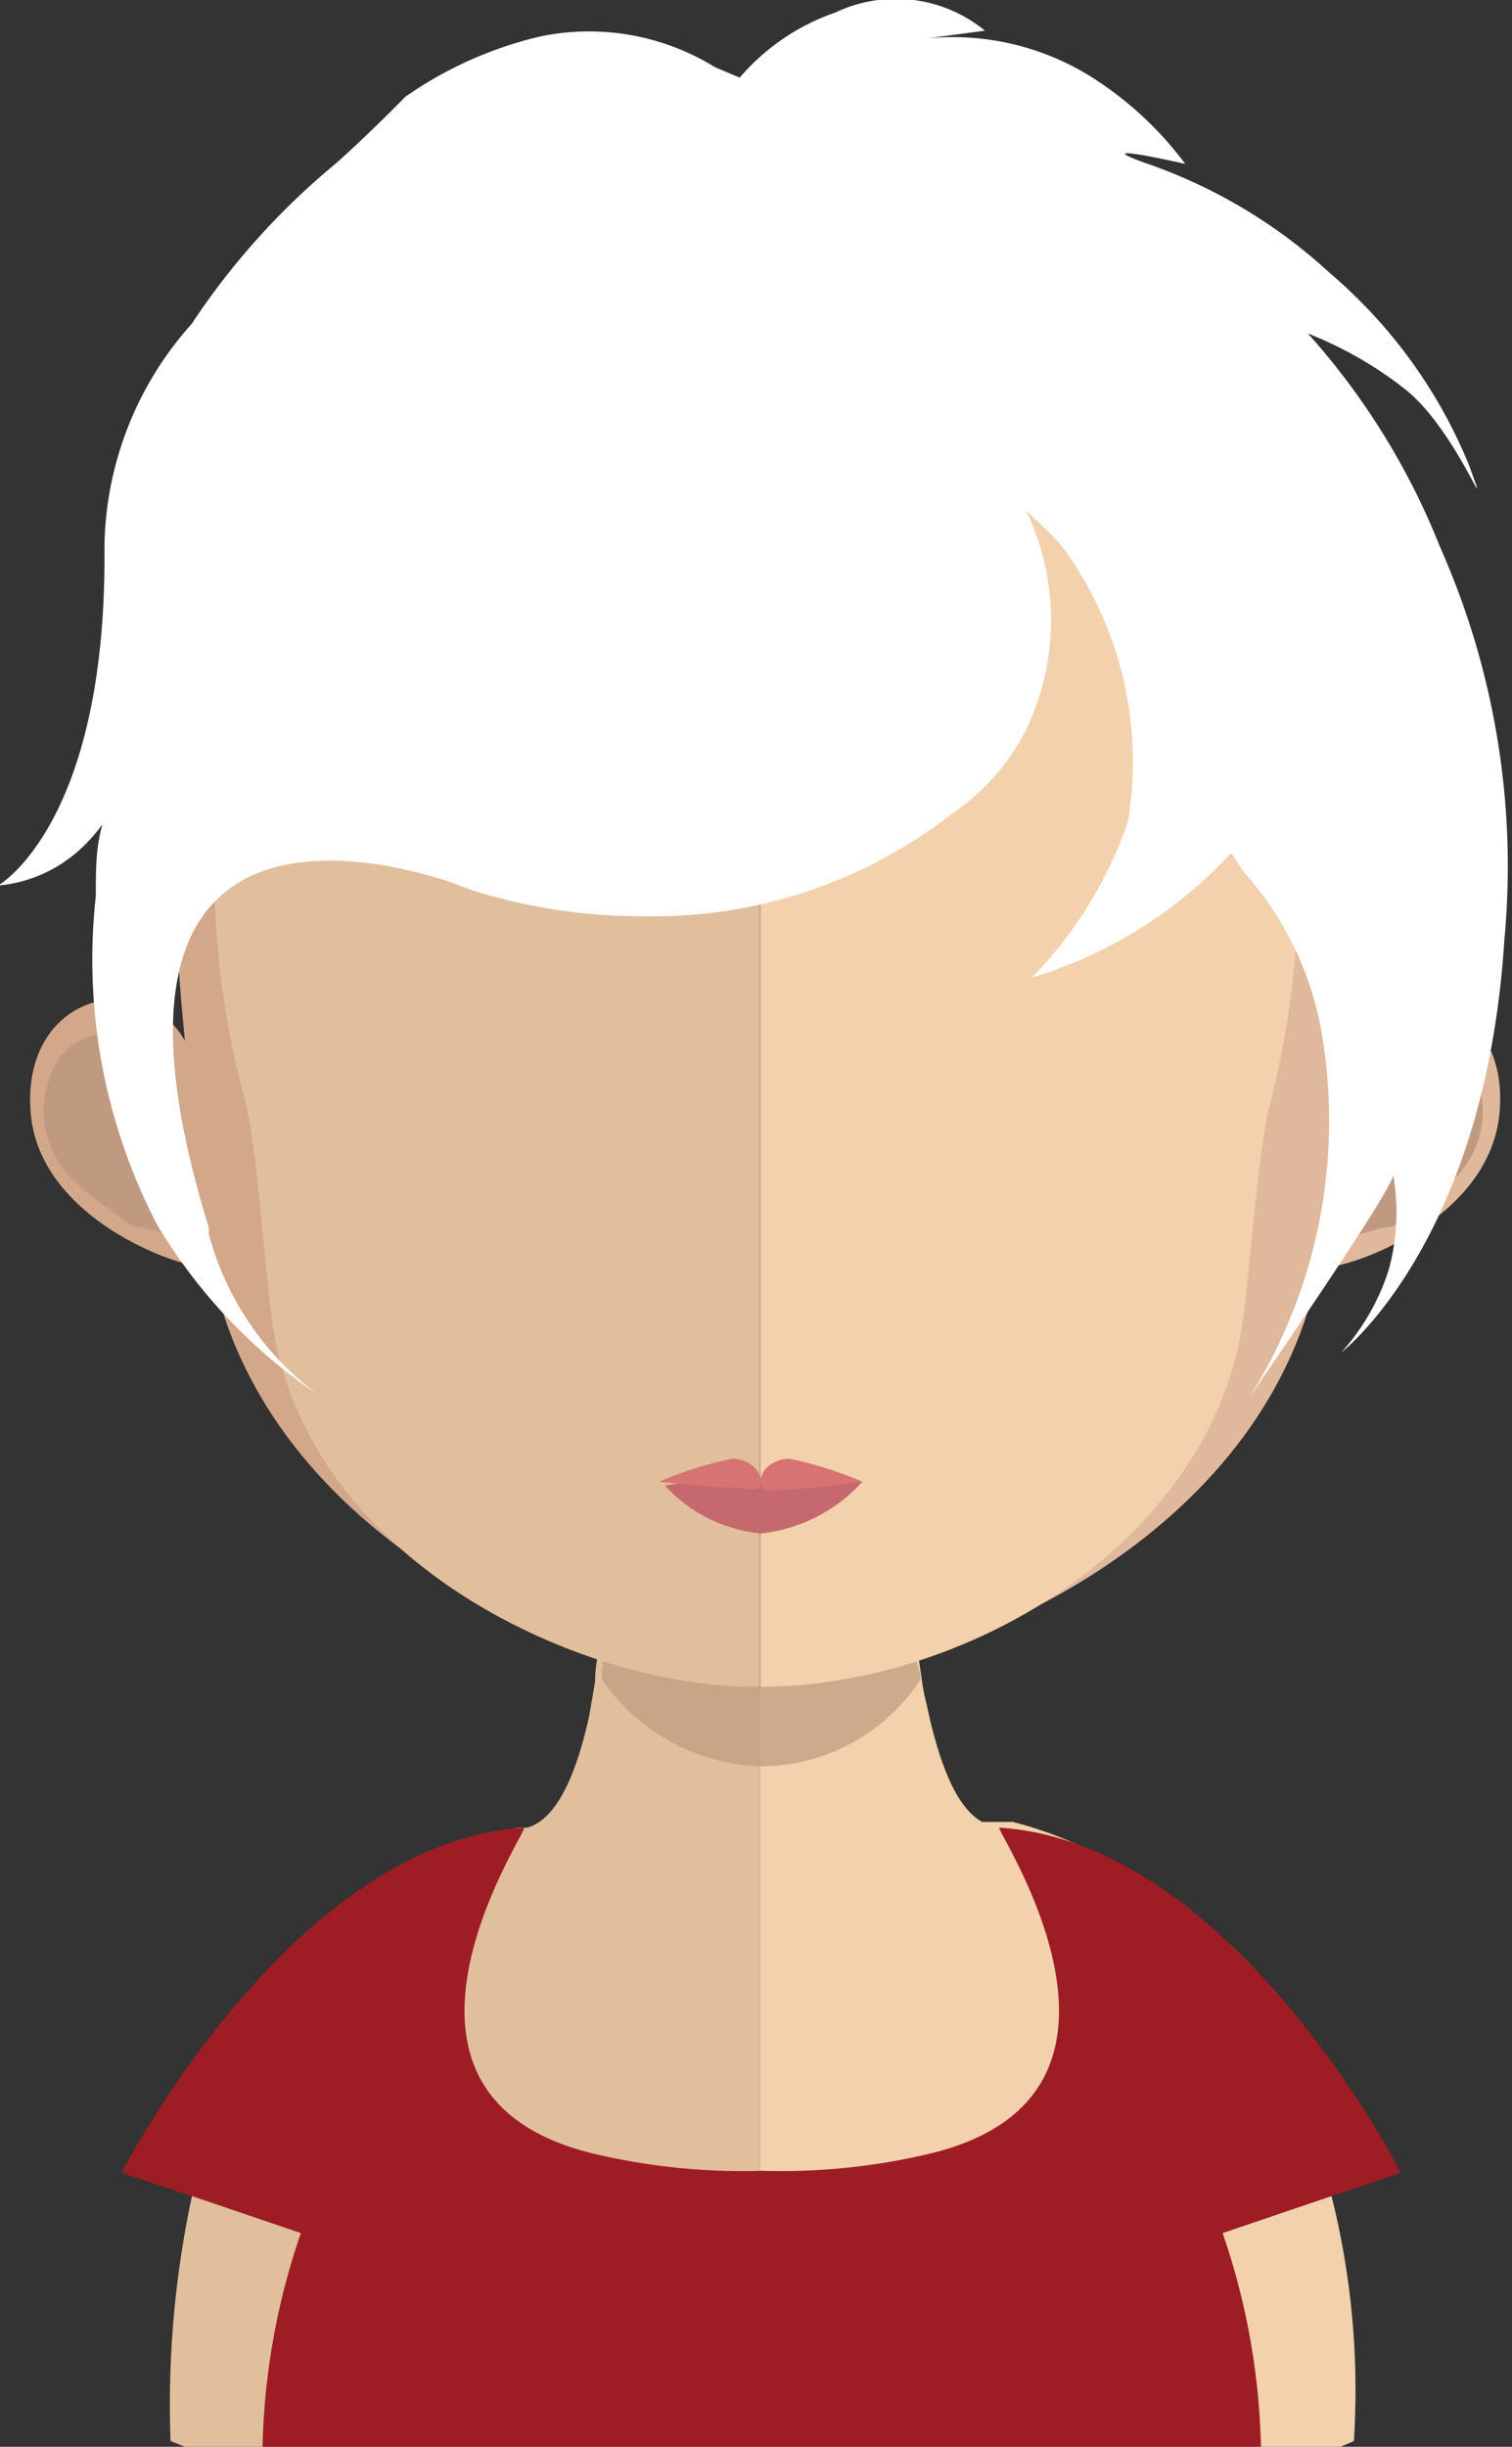 <svg xmlns="http://www.w3.org/2000/svg" viewBox="0 0 15.78 25.53"><rect x="0" y="0" width="15.78" height="25.53" fill="#333333" stroke="none"/><defs><style>.cls-1{fill:#e1bf9c;}.cls-2{fill:#f2d1ac;}.cls-3,.cls-5{fill:#c09a80;}.cls-3{opacity:0.7;}.cls-4{fill:#d3a789;}.cls-6{fill:#e0b89b;}.cls-7{fill:#c6696e;}.cls-8{fill:#d87373;}.cls-9{fill:#9e1d24;}.cls-10{fill:#fff;}</style></defs><g id="Layer_2" data-name="Layer 2"><g id="avatars"><g id="row-01"><g id="avatar-01-17"><path class="cls-1" d="M7.93,14.44V25.53h-6l-.15-.06A10.36,10.36,0,0,1,2,22.93c.85-3.55,3.42-3.86,3.42-3.86h0l.08,0c.3-.08.51-.53.65-1.17l.06-.35c0-.2.06-.42.09-.64l0-.41c.06-.68.08-1.42.08-2.13C6.47,14.35,7.28,14.44,7.93,14.44Z"/><path class="cls-2" d="M14.13,25.47l-.14.06H7.93V14.44H8c.65,0,1.47-.09,1.47-.09,0,.7,0,1.43.07,2.11,0,.14,0,.27,0,.4s.05.46.08.66h0a2,2,0,0,0,.05.26c.13.62.31,1.08.58,1.23l.07,0,.13,0,.12,0a4.14,4.14,0,0,1,2.59,2A8.32,8.32,0,0,1,14.13,25.47Z"/><path class="cls-3" d="M9.61,17.52h0a2,2,0,0,1-1.67.91h0a2.09,2.09,0,0,1-1.66-.91c0-.2.06-.42.08-.64s0-.27,0-.41a6.65,6.65,0,0,0,1.52.2h0a6.38,6.38,0,0,0,1.56-.22c0,.14,0,.27,0,.4S9.58,17.32,9.61,17.52Z"/><path class="cls-4" d="M7.93,2.51c-6.3,0-6.33,5.05-6,8.35-.44-.78-1.71-.49-1.61.75s1.91,1.73,1.88,1.59c.52,2.69,3.48,4.19,5.78,4.4H8V2.51Z"/><path class="cls-5" d="M.59,11.09a.62.62,0,0,1,.92-.17.48.48,0,0,1,.15.55c0,.16-.22.17-.18.41s.18.29.26.36.17.1.21.22a.51.51,0,0,1,0,.34c-.05.2-.35,0-.55,0a4.49,4.49,0,0,1-.66-.51A1,1,0,0,1,.59,11.09Z"/><path class="cls-6" d="M8,2.51c6.29,0,6.33,5.05,6.05,8.35.43-.78,1.71-.49,1.6.75s-1.9,1.73-1.88,1.59c-.51,2.69-3.48,4.19-5.77,4.4h0V2.51Z"/><path class="cls-5" d="M15.34,11.09a.62.62,0,0,0-.92-.17.48.48,0,0,0-.15.55c0,.16.22.17.18.41s-.18.29-.26.36-.17.1-.21.22a.51.51,0,0,0,0,.34c.05.2.35,0,.55,0a4.49,4.49,0,0,0,.66-.51A1,1,0,0,0,15.34,11.09Z"/><path class="cls-1" d="M7.89,3.94c-2.1,0-3.64.58-4.57,1.73-1.3,1.6-1.25,4-.77,5.79.15.54.22,2,.32,2.51.46,2.37,3.21,3.63,5,3.63h.05V4Z"/><path class="cls-2" d="M12.46,5.67C11.53,4.53,10,4,7.94,4V17.6c2.07,0,4.55-1.4,5-3.63.1-.53.18-2,.33-2.51C13.71,9.71,13.76,7.27,12.46,5.67Z"/><path class="cls-7" d="M9,15.46A1.66,1.66,0,0,1,7.94,16a1.55,1.55,0,0,1-1-.5,6.38,6.38,0,0,1,1-.08A8,8,0,0,1,9,15.46Z"/><path class="cls-8" d="M8.24,15.22c-.16,0-.3.11-.3.23,0-.12-.14-.23-.3-.23a4,4,0,0,0-.76.24s.58.06.74.06.32.07.32-.06c0,.13.12.08.29.08s.77-.08.77-.08A4,4,0,0,0,8.24,15.22Z"/><path class="cls-9" d="M14.62,22.67s-1.75-3.45-4.19-3.6c-.06,0,1.82,2.75-.68,3.39a6.69,6.69,0,0,1-1.8.19h0a6.69,6.69,0,0,1-1.8-.19c-2.5-.64-.62-3.39-.68-3.39-2.44.15-4.2,3.6-4.2,3.6l.78.26,1.09.37a7.32,7.32,0,0,0-.4,2.23H13.16a7.32,7.32,0,0,0-.4-2.23l1.09-.37Z"/><path class="cls-10" d="M1.09,5.7A3.55,3.55,0,0,1,2,3.38a7.59,7.59,0,0,1,1.5-1.67c.35-.31.73-.7.73-.7A4.08,4.08,0,0,1,5.64.38,2.5,2.5,0,0,1,7.46.7l.26.11a2.3,2.3,0,0,1,1-.68,1.47,1.47,0,0,1,1.56.19L9.68.4a2.73,2.73,0,0,1,1.69.39,3.67,3.67,0,0,1,1,.92s-1.1-.25-.39,0a5.45,5.45,0,0,1,1.9,1.14,5.23,5.23,0,0,1,1.45,2c.27.74-.14-.39-.68-.8a4,4,0,0,0-1-.57,7.43,7.43,0,0,1,1.38,2.23,8.2,8.2,0,0,1,.67,4.1c-.2,3.15-1.7,4.3-1.7,4.3a2.36,2.36,0,0,0,.49-.85,2.24,2.24,0,0,0,.05-1c0,.15-1.5,2.32-1.5,2.32a5.43,5.43,0,0,0,.74-3.88A3.41,3.41,0,0,0,13,9.12c-.06-.07-.1-.15-.15-.22a4.66,4.66,0,0,1-2.08,1.3,4.37,4.37,0,0,0,1-1.62,3.78,3.78,0,0,0-.71-2.91c-.1-.11-.22-.22-.35-.34a2.64,2.64,0,0,1,0,2.28,2.31,2.31,0,0,1-.76.87A5.07,5.07,0,0,1,6.71,9.56a5.93,5.93,0,0,1-1.78-.27h0l-.27-.1c-.94-.3-3.89-.93-2.48,3.62v.07h0A3.09,3.09,0,0,0,3.3,14.54a5.6,5.6,0,0,1-1.66-1.76A6,6,0,0,1,1,9.35c0-.27,0-.52.07-.75a1.71,1.71,0,0,1-.21.24,1.46,1.46,0,0,1-.88.4S1.12,8.6,1.09,5.7Z"/></g></g></g></g></svg>